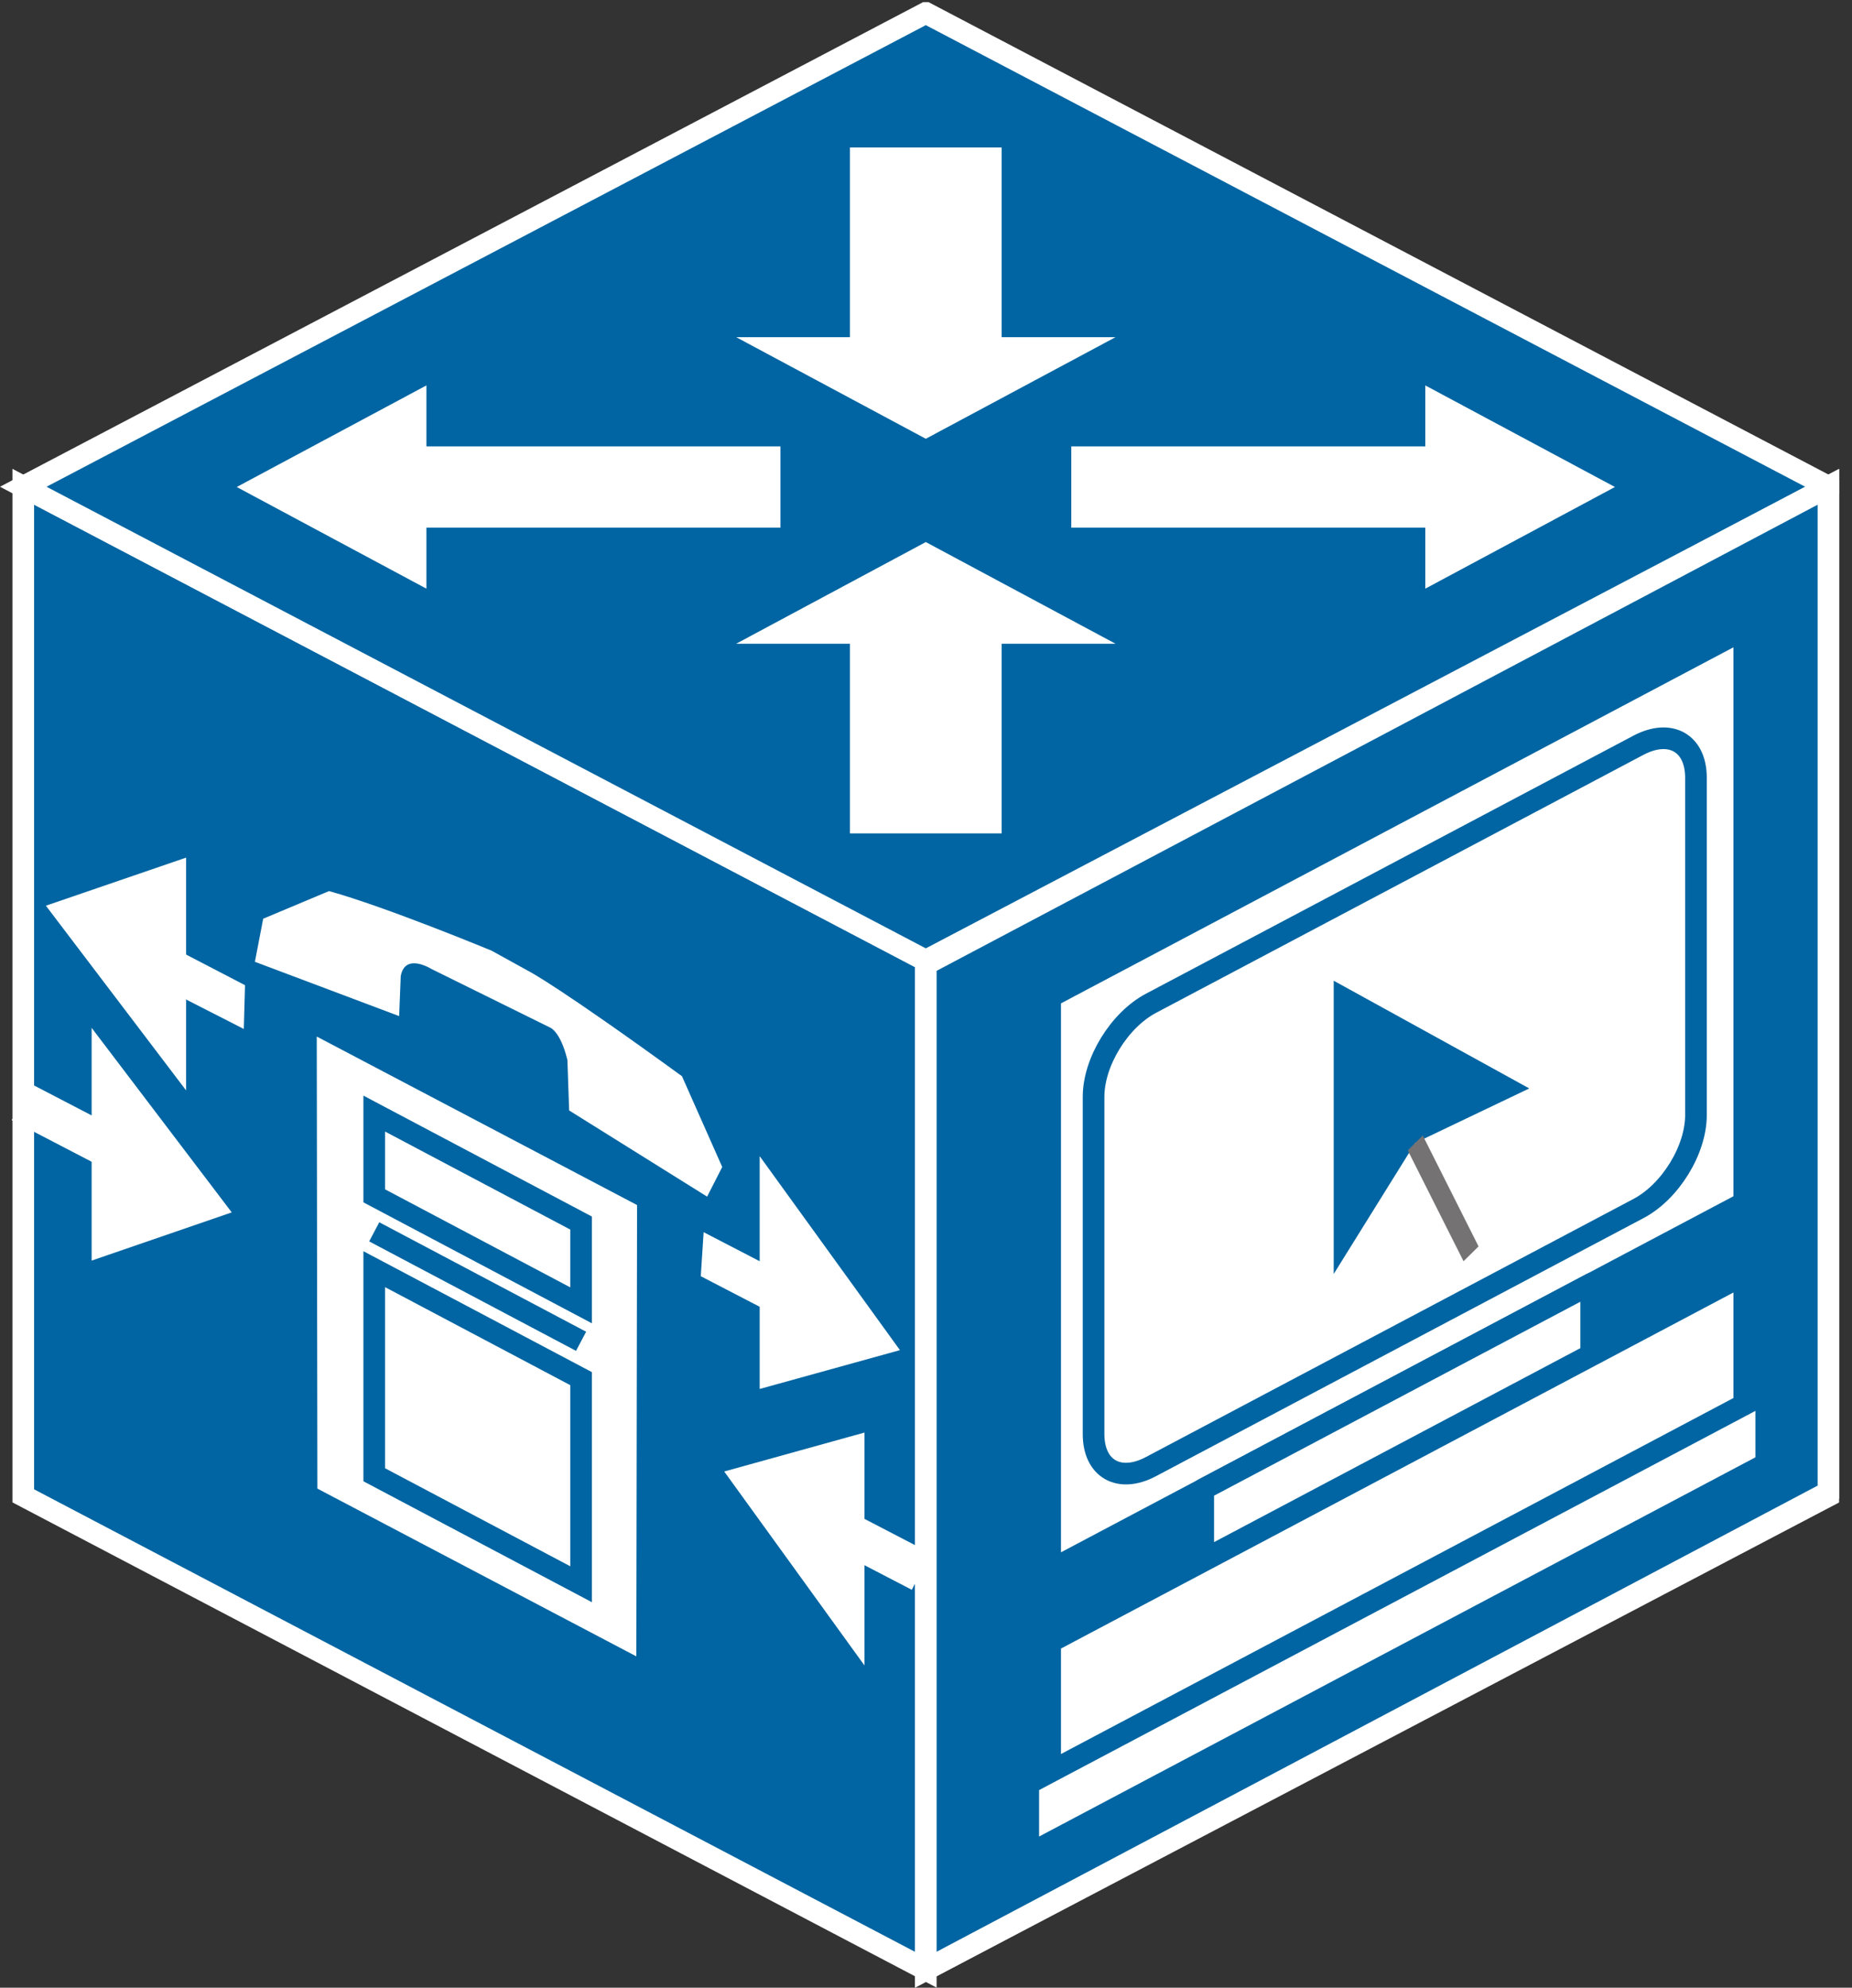 <?xml version="1.0" encoding="UTF-8" standalone="no"?>
<svg
   xmlns:dc="http://purl.org/dc/elements/1.1/"
   xmlns:cc="http://creativecommons.org/ns#"
   xmlns:rdf="http://www.w3.org/1999/02/22-rdf-syntax-ns#"
   xmlns:svg="http://www.w3.org/2000/svg"
   xmlns="http://www.w3.org/2000/svg"
   viewBox="0 0 45.64 48.973"
   height="48.973"
   width="45.64"
   xml:space="preserve"
   id="svg2"
   version="1.1"><rect x="0" y="0" width="45.64" height="48.973" fill="#333333" stroke="none"/><defs
     id="defs6"><clipPath
       id="clipPath20"
       clipPathUnits="userSpaceOnUse"><path
         id="path18"
         d="M 0,367 H 340 V 0 H 0 Z" /></clipPath></defs><g
     transform="matrix(1.333,0,0,-1.333,0,48.973)"
     id="g10"><g
       transform="scale(0.1)"
       id="g12"><g
         id="g14"><g
           clip-path="url(#clipPath20)"
           id="g16"><path
             id="path22"
             style="fill:#0065A2;fill-opacity:1;fill-rule:nonzero;stroke:none"
             d="M 171.156,3.32 4.301,90.906 V 277.422 L 171.156,189.844 V 3.32" /><path
             id="path24"
             style="fill:none;stroke:#FFFFFF;stroke-width:4;stroke-linecap:butt;stroke-linejoin:miter;stroke-miterlimit:4;stroke-dasharray:none;stroke-opacity:1"
             d="M 171.156,3.32 4.301,90.906 V 277.422 L 171.156,189.844 Z" /><path
             id="path26"
             style="fill:#0065A2;fill-opacity:1;fill-rule:nonzero;stroke:none"
             d="M 171.156,3.32 338.031,90.906 V 277.422 L 171.156,189.844 V 3.32" /><path
             id="path28"
             style="fill:none;stroke:#FFFFFF;stroke-width:4;stroke-linecap:butt;stroke-linejoin:miter;stroke-miterlimit:4;stroke-dasharray:none;stroke-opacity:1"
             d="M 171.156,3.32 338.031,90.906 V 277.422 L 171.156,189.844 Z" /><path
             id="path30"
             style="fill:#0065A2;fill-opacity:1;fill-rule:nonzero;stroke:none"
             d="M 171.156,189.844 338.031,277.422 171.156,365 4.301,277.422 171.156,189.844" /><path
             id="path32"
             style="fill:none;stroke:#FFFFFF;stroke-width:4;stroke-linecap:butt;stroke-linejoin:miter;stroke-miterlimit:4;stroke-dasharray:none;stroke-opacity:1"
             d="M 171.156,189.844 338.031,277.422 171.156,365 4.301,277.422 Z" /><path
             id="path34"
             style="fill:#0065A2;fill-opacity:1;fill-rule:nonzero;stroke:none"
             d="M 338.031,91.594 171.156,3.32 V 189.152 l 166.875,88.27 V 91.594" /><path
             id="path36"
             style="fill:none;stroke:#FFFFFF;stroke-width:4;stroke-linecap:butt;stroke-linejoin:miter;stroke-miterlimit:4;stroke-dasharray:none;stroke-opacity:1"
             d="M 338.031,91.594 171.156,3.32 V 189.152 l 166.875,88.27 z" /><path
             id="path38"
             style="fill:#FFFFFF;fill-opacity:1;fill-rule:nonzero;stroke:none"
             d="m 171.156,267.199 35.078,-18.793 H 185.18 v -35.054 h -28.047 v 35.054 h -21.035 l 35.058,18.793" /><path
             id="path40"
             style="fill:#FFFFFF;fill-opacity:1;fill-rule:nonzero;stroke:none"
             d="M 298.559,277.375 263.5,258.586 v 11.277 h -65.449 v 15.02 H 263.5 v 11.269 l 35.059,-18.777" /><path
             id="path42"
             style="fill:#FFFFFF;fill-opacity:1;fill-rule:nonzero;stroke:none"
             d="m 171.156,286.289 -35.058,18.781 h 21.035 v 35.067 H 185.18 V 305.07 h 21.054 l -35.078,-18.781" /><path
             id="path44"
             style="fill:#FFFFFF;fill-opacity:1;fill-rule:nonzero;stroke:none"
             d="m 43.766,277.375 35.066,18.777 v -11.269 h 65.449 v -15.02 H 78.832 v -11.277 l -35.066,18.789" /><path
             id="path46"
             style="fill:#FFFFFF;fill-opacity:1;fill-rule:nonzero;stroke:none"
             d="M 322.465,145.078 V 251.066 L 194.145,183.137 V 77.148 l 128.32,67.93" /><path
             id="path48"
             style="fill:none;stroke:#0065A2;stroke-width:4;stroke-linecap:round;stroke-linejoin:round;stroke-miterlimit:4;stroke-dasharray:none;stroke-opacity:1"
             d="M 322.465,145.078 V 251.066 L 194.145,183.137 V 77.148 Z" /><path
             id="path50"
             style="fill:#FFFFFF;fill-opacity:1;fill-rule:nonzero;stroke:none"
             d="m 212.777,181.945 90.137,47.703 c 5.879,3.094 10.625,0.411 10.625,-6.015 V 161.27 c 0,-6.426 -4.746,-14.153 -10.625,-17.254 L 212.777,96.309 c -5.859,-3.106 -10.605,-0.418 -10.605,6.007 v 62.364 c 0,6.433 4.746,14.16 10.605,17.265" /><path
             id="path52"
             style="fill:none;stroke:#0065A2;stroke-width:4;stroke-linecap:round;stroke-linejoin:round;stroke-miterlimit:4;stroke-dasharray:none;stroke-opacity:1"
             d="m 212.777,181.945 90.137,47.703 c 5.879,3.094 10.625,0.411 10.625,-6.015 V 161.27 c 0,-6.426 -4.746,-14.153 -10.625,-17.254 L 212.777,96.309 c -5.859,-3.106 -10.605,-0.418 -10.605,6.007 v 62.364 c 0,6.433 4.746,14.16 10.605,17.265 z" /><path
             id="path54"
             style="fill:#FFFFFF;fill-opacity:1;fill-rule:nonzero;stroke:none"
             d="M 294.164,117.004 222.445,79.031 v 13.109 l 71.719,37.968 v -13.105" /><path
             id="path56"
             style="fill:none;stroke:#0065A2;stroke-width:4;stroke-linecap:round;stroke-linejoin:round;stroke-miterlimit:4;stroke-dasharray:none;stroke-opacity:1"
             d="M 294.164,117.004 222.445,79.031 v 13.109 l 71.719,37.968 z" /><path
             id="path58"
             style="fill:#FFFFFF;fill-opacity:1;fill-rule:nonzero;stroke:none"
             d="M 322.465,101.008 194.145,33.074 v 30.812 l 128.32,67.929 v -30.808" /><path
             id="path60"
             style="fill:none;stroke:#0065A2;stroke-width:4;stroke-linecap:round;stroke-linejoin:round;stroke-miterlimit:4;stroke-dasharray:none;stroke-opacity:1"
             d="M 322.465,101.008 194.145,33.074 v 30.812 l 128.32,67.929 z" /><path
             id="path62"
             style="fill:#FFFFFF;fill-opacity:1;fill-rule:nonzero;stroke:none"
             d="M 326.527,96.824 190.102,24.617 V 37.727 L 326.527,109.934 V 96.824" /><path
             id="path64"
             style="fill:none;stroke:#0065A2;stroke-width:4;stroke-linecap:round;stroke-linejoin:round;stroke-miterlimit:4;stroke-dasharray:none;stroke-opacity:1"
             d="M 326.527,96.824 190.102,24.617 v 13.109 l 136.425,72.207 z" /><path
             id="path66"
             style="fill:#0065A2;fill-opacity:1;fill-rule:nonzero;stroke:none"
             d="m 261.645,156.145 -15.079,-24.231 v 54.207 l 36.153,-19.91 -21.074,-10.066" /><path
             id="path68"
             style="fill:#747272;fill-opacity:1;fill-rule:nonzero;stroke:none"
             d="m 260.258,154.766 10.312,-20.496 2.774,2.742 -10.313,20.5 -2.773,-2.746" /><path
             id="path70"
             style="fill:#FFFFFF;fill-opacity:1;fill-rule:nonzero;stroke:none"
             d="M 159.438,60.734 V 102.102 L 134.516,95.188 159.438,60.734" /><path
             id="path72"
             style="fill:none;stroke:#FFFFFF;stroke-width:0.76;stroke-linecap:butt;stroke-linejoin:miter;stroke-miterlimit:4;stroke-dasharray:none;stroke-opacity:1"
             d="M 159.438,60.734 V 102.102 L 134.516,95.188 Z" /><path
             id="path74"
             style="fill:#FFFFFF;fill-opacity:1;fill-rule:nonzero;stroke:none"
             d="m 17.32,134.922 v 41.359 l 24.902,-32.793 -24.902,-8.566" /><path
             id="path76"
             style="fill:none;stroke:#FFFFFF;stroke-width:0.76;stroke-linecap:butt;stroke-linejoin:miter;stroke-miterlimit:4;stroke-dasharray:none;stroke-opacity:1"
             d="m 17.32,134.922 v 41.359 l 24.902,-32.793 z" /><path
             id="path78"
             style="fill:#FFFFFF;fill-opacity:1;fill-rule:nonzero;stroke:none"
             d="M 34.027,208.34 V 166.973 L 9.105,199.797 34.027,208.34" /><path
             id="path80"
             style="fill:none;stroke:#FFFFFF;stroke-width:0.76;stroke-linecap:butt;stroke-linejoin:miter;stroke-miterlimit:4;stroke-dasharray:none;stroke-opacity:1"
             d="M 34.027,208.34 V 166.973 L 9.105,199.797 Z" /><path
             id="path82"
             style="fill:#FFFFFF;fill-opacity:1;fill-rule:nonzero;stroke:none"
             d="m 140.824,152.52 v -41.36 l 24.922,6.899 -24.922,34.461" /><path
             id="path84"
             style="fill:none;stroke:#FFFFFF;stroke-width:0.76;stroke-linecap:butt;stroke-linejoin:miter;stroke-miterlimit:4;stroke-dasharray:none;stroke-opacity:1"
             d="m 140.824,152.52 v -41.36 l 24.922,6.899 z" /><path
             id="path86"
             style="fill:#FFFFFF;fill-opacity:1;fill-rule:nonzero;stroke:none"
             d="m 146.234,129.563 -15.039,7.808" /><path
             id="path88"
             style="fill:#FFFFFF;fill-opacity:1;fill-rule:nonzero;stroke:none"
             d="m 129.555,131.504 15.058,-7.813 3.262,6.731 -17.793,9.219 -0.527,-8.137" /><path
             id="path90"
             style="fill:#FFFFFF;fill-opacity:1;fill-rule:nonzero;stroke:none"
             d="m 151.488,86.699 18.828,-9.785" /><path
             id="path92"
             style="fill:none;stroke:#FFFFFF;stroke-width:7.6;stroke-linecap:butt;stroke-linejoin:miter;stroke-miterlimit:4;stroke-dasharray:none;stroke-opacity:1"
             d="m 151.488,86.699 18.828,-9.785" /><path
             id="path94"
             style="fill:#FFFFFF;fill-opacity:1;fill-rule:nonzero;stroke:none"
             d="M 23.98,153.281 3.922,163.711" /><path
             id="path96"
             style="fill:none;stroke:#FFFFFF;stroke-width:7.6;stroke-linecap:butt;stroke-linejoin:miter;stroke-miterlimit:4;stroke-dasharray:none;stroke-opacity:1"
             d="M 23.98,153.281 3.922,163.711" /><path
             id="path98"
             style="fill:#FFFFFF;fill-opacity:1;fill-rule:nonzero;stroke:none"
             d="M 24.84,191.73 43.668,181.926" /><path
             id="path100"
             style="fill:#FFFFFF;fill-opacity:1;fill-rule:nonzero;stroke:none"
             d="m 23.207,188.367 21.867,-11.168 0.223,8.094 -18.828,9.785 -3.262,-6.711" /><path
             id="path102"
             style="fill:#FFFFFF;fill-opacity:1;fill-rule:nonzero;stroke:none"
             d="M 117.777,144.656 117.641,61.238 58.676,92.246 58.559,175.801 117.777,144.656" /><path
             id="path104"
             style="fill:#FFFFFF;fill-opacity:1;fill-rule:nonzero;stroke:none"
             d="m 107.426,126.121 -38.242,20.238 v 15.204 l 38.242,-20.235 v -15.207" /><path
             id="path106"
             style="fill:none;stroke:#0065A2;stroke-width:4;stroke-linecap:butt;stroke-linejoin:miter;stroke-miterlimit:4;stroke-dasharray:none;stroke-opacity:1"
             d="m 107.426,126.121 -38.242,20.238 v 15.204 l 38.242,-20.235 z" /><path
             id="path108"
             style="fill:#FFFFFF;fill-opacity:1;fill-rule:nonzero;stroke:none"
             d="M 107.426,74.57 69.184,94.805 V 132.805 L 107.426,112.57 V 74.57" /><path
             id="path110"
             style="fill:none;stroke:#0065A2;stroke-width:4;stroke-linecap:butt;stroke-linejoin:miter;stroke-miterlimit:4;stroke-dasharray:none;stroke-opacity:1"
             d="M 107.426,74.57 69.184,94.805 V 132.805 L 107.426,112.57 Z" /><path
             id="path112"
             style="fill:#FFFFFF;fill-opacity:1;fill-rule:nonzero;stroke:none"
             d="m 101.578,177.52 c 0,0 1.981,-0.547 3.32,-6.055 l 0.321,-9.324 25.508,-15.93 2.793,5.48 -7.442,16.778 C 103.336,185 97.934,187.781 97.934,187.781 l -7.051,3.891 c 0,0 -19.59,8.125 -30.059,11.016 l -12.168,-5.11 -1.531,-7.961 26.668,-10.039 0.293,7.395 c 0.793,4.375 5.617,1.347 5.617,1.347 l 21.875,-10.8" /><path
             id="path114"
             style="fill:#FFFFFF;fill-opacity:1;fill-rule:nonzero;stroke:none"
             d="M 107.426,119.473 69.184,139.707" /><path
             id="path116"
             style="fill:none;stroke:#0065A2;stroke-width:4;stroke-linecap:butt;stroke-linejoin:miter;stroke-miterlimit:4;stroke-dasharray:none;stroke-opacity:1"
             d="M 107.426,119.473 69.184,139.707" /></g></g></g></g></svg>